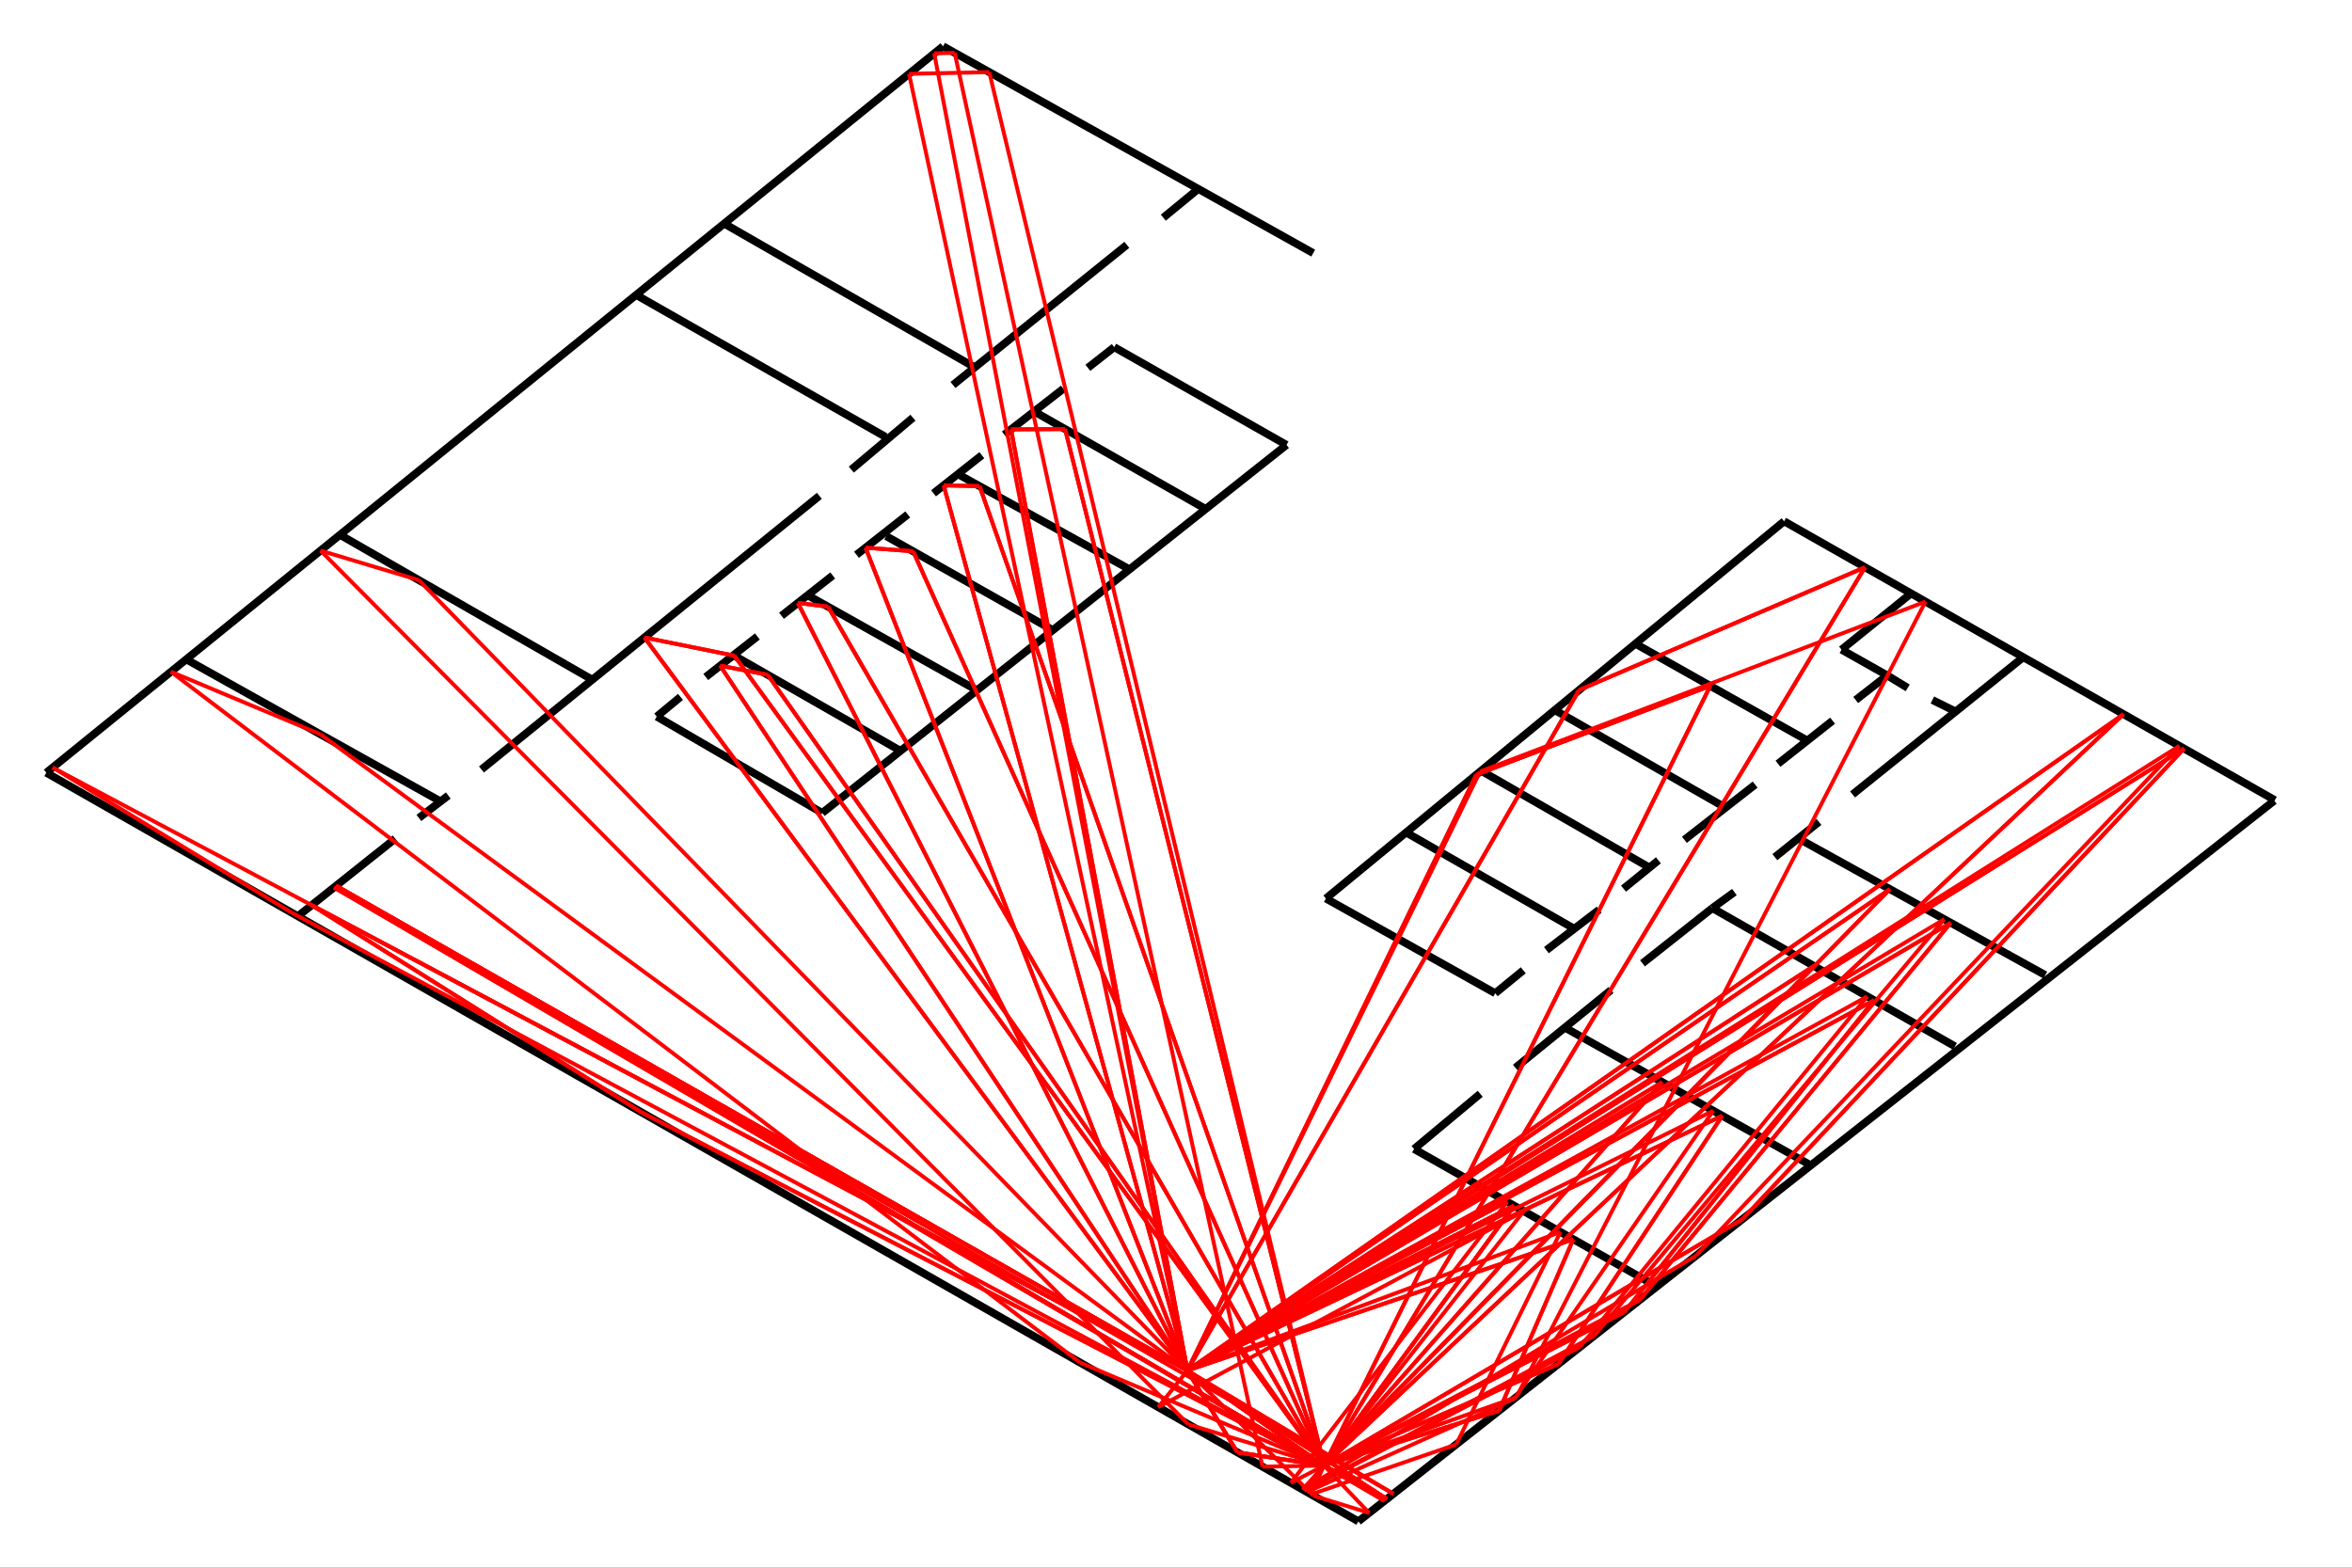 <?xml version="1.0" encoding="utf-8"?>
<svg xmlns="http://www.w3.org/2000/svg" xmlns:xlink="http://www.w3.org/1999/xlink" width="600" height="400" viewBox="0 0 600 400">
<rect x="0" y="0" width="600" height="400" fill="#333333" stroke="none"/>
<defs>
  <clipPath id="clip00">
    <rect x="0" y="0" width="600" height="400"/>
  </clipPath>
</defs>
<polygon clip-path="url(#clip1000)" points="
0,400 600,400 600,0 0,0 
  " fill="#ffffff" fill-opacity="1"/>
<defs>
  <clipPath id="clip01">
    <rect x="120" y="0" width="421" height="400"/>
  </clipPath>
</defs>
<polygon clip-path="url(#clip1000)" points="
11.811,388.189 580.315,388.189 580.315,11.811 11.811,11.811 
  " fill="#ffffff" fill-opacity="1"/>
<defs>
  <clipPath id="clip02">
    <rect x="11" y="11" width="570" height="377"/>
  </clipPath>
</defs>
<polyline clip-path="url(#clip1000)" style="stroke:#000000; stroke-width:1; stroke-opacity:0; fill:none" points="
  11.811,388.189 580.315,388.189 
  "/>
<polyline clip-path="url(#clip1000)" style="stroke:#000000; stroke-width:1; stroke-opacity:0; fill:none" points="
  11.811,388.189 11.811,11.811 
  "/>
<polyline clip-path="url(#clip1002)" style="stroke:#000000; stroke-width:2; stroke-opacity:1; fill:none" points="
  346.527,388.189 11.811,197.154 
  "/>
<polyline clip-path="url(#clip1002)" style="stroke:#000000; stroke-width:2; stroke-opacity:1; fill:none" points="
  11.811,197.154 240.57,11.811 
  "/>
<polyline clip-path="url(#clip1002)" style="stroke:#000000; stroke-width:2; stroke-opacity:1; fill:none" points="
  240.57,11.811 335.005,64.585 
  "/>
<polyline clip-path="url(#clip1002)" style="stroke:#000000; stroke-width:2; stroke-opacity:1; fill:none" points="
  346.527,388.189 580.164,204.292 
  "/>
<polyline clip-path="url(#clip1002)" style="stroke:#000000; stroke-width:2; stroke-opacity:1; fill:none" points="
  580.315,204.161 455.13,133.005 
  "/>
<polyline clip-path="url(#clip1002)" style="stroke:#000000; stroke-width:2; stroke-opacity:1; fill:none" points="
  455.13,133.005 338.235,229.254 
  "/>
<polyline clip-path="url(#clip1002)" style="stroke:#000000; stroke-width:2; stroke-opacity:1; fill:none" points="
  338.235,229.254 381.431,253.428 
  "/>
<polyline clip-path="url(#clip1002)" style="stroke:#000000; stroke-width:2; stroke-opacity:1; fill:none" points="
  481.431,172.332 469.776,165.762 
  "/>
<polyline clip-path="url(#clip1002)" style="stroke:#000000; stroke-width:2; stroke-opacity:1; fill:none" points="
  469.776,165.762 487.456,151.458 
  "/>
<polyline clip-path="url(#clip1002)" style="stroke:#000000; stroke-width:2; stroke-opacity:1; fill:none" points="
  417.261,164.285 460.934,188.88 
  "/>
<polyline clip-path="url(#clip1002)" style="stroke:#000000; stroke-width:2; stroke-opacity:1; fill:none" points="
  396.898,181.333 439.499,205.701 
  "/>
<polyline clip-path="url(#clip1002)" style="stroke:#000000; stroke-width:2; stroke-opacity:1; fill:none" points="
  377.741,196.609 420.744,221.341 
  "/>
<polyline clip-path="url(#clip1002)" style="stroke:#000000; stroke-width:2; stroke-opacity:1; fill:none" points="
  358.584,212.339 401.453,236.889 
  "/>
<polyline clip-path="url(#clip1002)" style="stroke:#000000; stroke-width:2; stroke-opacity:1; fill:none" points="
  360.727,293.172 422.486,328.178 
  "/>
<polyline clip-path="url(#clip1002)" style="stroke:#000000; stroke-width:2; stroke-opacity:1; fill:none" points="
  436.82,231.706 498.713,266.985 
  "/>
<polyline clip-path="url(#clip1002)" style="stroke:#000000; stroke-width:2; stroke-opacity:1; fill:none" points="
  459.326,214.248 521.755,248.8 
  "/>
<polyline clip-path="url(#clip1002)" style="stroke:#000000; stroke-width:2; stroke-opacity:1; fill:none" points="
  184.775,57.074 248.432,93.593 
  "/>
<polyline clip-path="url(#clip1002)" style="stroke:#000000; stroke-width:2; stroke-opacity:1; fill:none" points="
  162.419,75.334 225.887,111.467 
  "/>
<polyline clip-path="url(#clip1002)" style="stroke:#000000; stroke-width:2; stroke-opacity:1; fill:none" points="
  86.636,136.413 150.672,173.189 
  "/>
<polyline clip-path="url(#clip1002)" style="stroke:#000000; stroke-width:2; stroke-opacity:1; fill:none" points="
  209.747,207.429 328.194,113.524 
  "/>
<polyline clip-path="url(#clip1002)" style="stroke:#000000; stroke-width:2; stroke-opacity:1; fill:none" points="
  284.24,88.578 328.194,113.524 
  "/>
<polyline clip-path="url(#clip1002)" style="stroke:#000000; stroke-width:2; stroke-opacity:1; fill:none" points="
  167.534,182.833 209.747,207.429 
  "/>
<polyline clip-path="url(#clip1002)" style="stroke:#000000; stroke-width:2; stroke-opacity:1; fill:none" points="
  187.048,167.146 229.486,191.449 
  "/>
<polyline clip-path="url(#clip1002)" style="stroke:#000000; stroke-width:2; stroke-opacity:1; fill:none" points="
  206.183,151.972 248.811,175.89 
  "/>
<polyline clip-path="url(#clip1002)" style="stroke:#000000; stroke-width:2; stroke-opacity:1; fill:none" points="
  226.076,136.799 268.704,160.845 
  "/>
<polyline clip-path="url(#clip1002)" style="stroke:#000000; stroke-width:2; stroke-opacity:1; fill:none" points="
  244.98,121.322 287.581,144.963 
  "/>
<polyline clip-path="url(#clip1002)" style="stroke:#000000; stroke-width:2; stroke-opacity:1; fill:none" points="
  264.347,105.295 307.543,129.855 
  "/>
<polyline clip-path="url(#clip1002)" style="stroke:#000000; stroke-width:2; stroke-opacity:1; fill:none" points="
  76.182,233.615 100.832,213.976 
  "/>
<polyline clip-path="url(#clip1002)" style="stroke:#000000; stroke-width:2; stroke-opacity:1; fill:none" points="
  106.86,208.702 114.362,202.974 
  "/>
<polyline clip-path="url(#clip1002)" style="stroke:#000000; stroke-width:2; stroke-opacity:1; fill:none" points="
  122.822,196.335 209.025,126.512 
  "/>
<polyline clip-path="url(#clip1002)" style="stroke:#000000; stroke-width:2; stroke-opacity:1; fill:none" points="
  111.884,204.201 47.513,168.24 
  "/>
<polyline clip-path="url(#clip1002)" style="stroke:#000000; stroke-width:2; stroke-opacity:1; fill:none" points="
  217.172,119.825 232.897,106.581 
  "/>
<polyline clip-path="url(#clip1002)" style="stroke:#000000; stroke-width:2; stroke-opacity:1; fill:none" points="
  243.104,98.227 287.46,62.475 
  "/>
<polyline clip-path="url(#clip1002)" style="stroke:#000000; stroke-width:2; stroke-opacity:1; fill:none" points="
  305.667,48.218 296.758,55.538 
  "/>
<polyline clip-path="url(#clip1002)" style="stroke:#000000; stroke-width:2; stroke-opacity:1; fill:none" points="
  277.514,93.85 284.24,88.578 
  "/>
<polyline clip-path="url(#clip1002)" style="stroke:#000000; stroke-width:2; stroke-opacity:1; fill:none" points="
  256.2,110.888 271.262,99.187 
  "/>
<polyline clip-path="url(#clip1002)" style="stroke:#000000; stroke-width:2; stroke-opacity:1; fill:none" points="
  238.148,125.869 250.472,116.14 
  "/>
<polyline clip-path="url(#clip1002)" style="stroke:#000000; stroke-width:2; stroke-opacity:1; fill:none" points="
  218.498,141.556 231.571,131.269 
  "/>
<polyline clip-path="url(#clip1002)" style="stroke:#000000; stroke-width:2; stroke-opacity:1; fill:none" points="
  199.363,157.116 212.435,146.829 
  "/>
<polyline clip-path="url(#clip1002)" style="stroke:#000000; stroke-width:2; stroke-opacity:1; fill:none" points="
  167.534,182.833 173.597,177.818 
  "/>
<polyline clip-path="url(#clip1002)" style="stroke:#000000; stroke-width:2; stroke-opacity:1; fill:none" points="
  180.038,172.739 193.205,162.388 
  "/>
<polyline clip-path="url(#clip1002)" style="stroke:#000000; stroke-width:2; stroke-opacity:1; fill:none" points="
  360.727,293.172 377.607,279.078 
  "/>
<polyline clip-path="url(#clip1002)" style="stroke:#000000; stroke-width:2; stroke-opacity:1; fill:none" points="
  386.583,272.441 410.964,252.619 
  "/>
<polyline clip-path="url(#clip1002)" style="stroke:#000000; stroke-width:2; stroke-opacity:1; fill:none" points="
  419.002,245.8 436.82,231.706 
  "/>
<polyline clip-path="url(#clip1002)" style="stroke:#000000; stroke-width:2; stroke-opacity:1; fill:none" points="
  399.309,262.257 461.382,297.02 
  "/>
<polyline clip-path="url(#clip1002)" style="stroke:#000000; stroke-width:2; stroke-opacity:1; fill:none" points="
  388.592,247.573 381.431,253.428 
  "/>
<polyline clip-path="url(#clip1002)" style="stroke:#000000; stroke-width:2; stroke-opacity:1; fill:none" points="
  394.487,242.435 407.95,232.115 
  "/>
<polyline clip-path="url(#clip1002)" style="stroke:#000000; stroke-width:2; stroke-opacity:1; fill:none" points="
  414.16,226.746 423.065,219.513 
  "/>
<polyline clip-path="url(#clip1002)" style="stroke:#000000; stroke-width:2; stroke-opacity:1; fill:none" points="
  429.696,214.273 447.741,200.193 
  "/>
<polyline clip-path="url(#clip1002)" style="stroke:#000000; stroke-width:2; stroke-opacity:1; fill:none" points="
  453.566,194.881 467.498,183.879 
  "/>
<polyline clip-path="url(#clip1002)" style="stroke:#000000; stroke-width:2; stroke-opacity:1; fill:none" points="
  473.393,178.606 481.431,172.332 
  "/>
<polyline clip-path="url(#clip1002)" style="stroke:#000000; stroke-width:2; stroke-opacity:1; fill:none" points="
  486.656,175.514 481.431,172.332 
  "/>
<polyline clip-path="url(#clip1002)" style="stroke:#000000; stroke-width:2; stroke-opacity:1; fill:none" points="
  492.952,178.606 498.445,181.333 
  "/>
<polyline clip-path="url(#clip1002)" style="stroke:#000000; stroke-width:2; stroke-opacity:1; fill:none" points="
  472.589,202.701 516.128,167.694 
  "/>
<polyline clip-path="url(#clip1002)" style="stroke:#000000; stroke-width:2; stroke-opacity:1; fill:none" points="
  464.015,209.702 452.762,218.704 
  "/>
<polyline clip-path="url(#clip1002)" style="stroke:#000000; stroke-width:2; stroke-opacity:1; fill:none" points="
  442.447,227.614 436.82,231.706 
  "/>
<polyline clip-path="url(#clip1002)" style="stroke:#ff0000; stroke-width:1; stroke-opacity:1; fill:none" points="
  337.758,373.949 302.902,349.702 
  "/>
<polyline clip-path="url(#clip1002)" style="stroke:#ff0000; stroke-width:1; stroke-opacity:1; fill:none" points="
  337.758,373.949 315.673,370.58 
  "/>
<polyline clip-path="url(#clip1002)" style="stroke:#ff0000; stroke-width:1; stroke-opacity:1; fill:none" points="
  315.673,370.58 302.902,349.702 
  "/>
<polyline clip-path="url(#clip1002)" style="stroke:#ff0000; stroke-width:1; stroke-opacity:1; fill:none" points="
  337.758,373.949 353.794,382.469 
  "/>
<polyline clip-path="url(#clip1002)" style="stroke:#ff0000; stroke-width:1; stroke-opacity:1; fill:none" points="
  353.794,382.469 302.902,349.702 
  "/>
<polyline clip-path="url(#clip1002)" style="stroke:#ff0000; stroke-width:1; stroke-opacity:1; fill:none" points="
  337.758,373.949 386.228,307.626 
  "/>
<polyline clip-path="url(#clip1002)" style="stroke:#ff0000; stroke-width:1; stroke-opacity:1; fill:none" points="
  386.228,307.626 302.902,349.702 
  "/>
<polyline clip-path="url(#clip1002)" style="stroke:#ff0000; stroke-width:1; stroke-opacity:1; fill:none" points="
  337.758,373.949 85.719,226.016 
  "/>
<polyline clip-path="url(#clip1002)" style="stroke:#ff0000; stroke-width:1; stroke-opacity:1; fill:none" points="
  85.719,226.016 302.902,349.702 
  "/>
<polyline clip-path="url(#clip1002)" style="stroke:#ff0000; stroke-width:1; stroke-opacity:1; fill:none" points="
  337.758,373.949 320.33,361.826 
  "/>
<polyline clip-path="url(#clip1002)" style="stroke:#ff0000; stroke-width:1; stroke-opacity:1; fill:none" points="
  320.33,361.826 302.902,349.702 
  "/>
<polyline clip-path="url(#clip1002)" style="stroke:#ff0000; stroke-width:1; stroke-opacity:1; fill:none" points="
  337.758,373.949 320.33,361.826 
  "/>
<polyline clip-path="url(#clip1002)" style="stroke:#ff0000; stroke-width:1; stroke-opacity:1; fill:none" points="
  320.33,361.826 302.902,349.702 
  "/>
<polyline clip-path="url(#clip1002)" style="stroke:#ff0000; stroke-width:1; stroke-opacity:1; fill:none" points="
  337.758,373.949 74.297,232.817 
  "/>
<polyline clip-path="url(#clip1002)" style="stroke:#ff0000; stroke-width:1; stroke-opacity:1; fill:none" points="
  74.297,232.817 13.439,195.836 
  "/>
<polyline clip-path="url(#clip1002)" style="stroke:#ff0000; stroke-width:1; stroke-opacity:1; fill:none" points="
  13.439,195.836 302.902,349.702 
  "/>
<polyline clip-path="url(#clip1002)" style="stroke:#ff0000; stroke-width:1; stroke-opacity:1; fill:none" points="
  337.758,373.949 329.293,378.353 
  "/>
<polyline clip-path="url(#clip1002)" style="stroke:#ff0000; stroke-width:1; stroke-opacity:1; fill:none" points="
  329.293,378.353 384.505,306.65 
  "/>
<polyline clip-path="url(#clip1002)" style="stroke:#ff0000; stroke-width:1; stroke-opacity:1; fill:none" points="
  384.505,306.65 302.902,349.702 
  "/>
<polyline clip-path="url(#clip1002)" style="stroke:#ff0000; stroke-width:1; stroke-opacity:1; fill:none" points="
  337.758,373.949 163.608,283.791 
  "/>
<polyline clip-path="url(#clip1002)" style="stroke:#ff0000; stroke-width:1; stroke-opacity:1; fill:none" points="
  163.608,283.791 79.512,230.962 
  "/>
<polyline clip-path="url(#clip1002)" style="stroke:#ff0000; stroke-width:1; stroke-opacity:1; fill:none" points="
  79.512,230.962 302.902,349.702 
  "/>
<polyline clip-path="url(#clip1002)" style="stroke:#ff0000; stroke-width:1; stroke-opacity:1; fill:none" points="
  337.758,373.949 315.673,370.58 
  "/>
<polyline clip-path="url(#clip1002)" style="stroke:#ff0000; stroke-width:1; stroke-opacity:1; fill:none" points="
  315.673,370.58 313.628,367.236 
  "/>
<polyline clip-path="url(#clip1002)" style="stroke:#ff0000; stroke-width:1; stroke-opacity:1; fill:none" points="
  313.628,367.236 302.902,349.702 
  "/>
<polyline clip-path="url(#clip1002)" style="stroke:#ff0000; stroke-width:1; stroke-opacity:1; fill:none" points="
  337.758,373.949 315.673,370.58 
  "/>
<polyline clip-path="url(#clip1002)" style="stroke:#ff0000; stroke-width:1; stroke-opacity:1; fill:none" points="
  315.673,370.58 313.628,367.236 
  "/>
<polyline clip-path="url(#clip1002)" style="stroke:#ff0000; stroke-width:1; stroke-opacity:1; fill:none" points="
  313.628,367.236 302.902,349.702 
  "/>
<polyline clip-path="url(#clip1002)" style="stroke:#ff0000; stroke-width:1; stroke-opacity:1; fill:none" points="
  337.758,373.949 252.357,18.398 
  "/>
<polyline clip-path="url(#clip1002)" style="stroke:#ff0000; stroke-width:1; stroke-opacity:1; fill:none" points="
  252.357,18.398 231.899,18.836 
  "/>
<polyline clip-path="url(#clip1002)" style="stroke:#ff0000; stroke-width:1; stroke-opacity:1; fill:none" points="
  231.899,18.836 302.902,349.702 
  "/>
<polyline clip-path="url(#clip1002)" style="stroke:#ff0000; stroke-width:1; stroke-opacity:1; fill:none" points="
  337.758,373.949 349.275,386.026 
  "/>
<polyline clip-path="url(#clip1002)" style="stroke:#ff0000; stroke-width:1; stroke-opacity:1; fill:none" points="
  349.275,386.026 335.033,381.629 
  "/>
<polyline clip-path="url(#clip1002)" style="stroke:#ff0000; stroke-width:1; stroke-opacity:1; fill:none" points="
  335.033,381.629 302.902,349.702 
  "/>
<polyline clip-path="url(#clip1002)" style="stroke:#ff0000; stroke-width:1; stroke-opacity:1; fill:none" points="
  337.758,373.949 444.461,311.104 
  "/>
<polyline clip-path="url(#clip1002)" style="stroke:#ff0000; stroke-width:1; stroke-opacity:1; fill:none" points="
  444.461,311.104 557.163,191.002 
  "/>
<polyline clip-path="url(#clip1002)" style="stroke:#ff0000; stroke-width:1; stroke-opacity:1; fill:none" points="
  557.163,191.002 302.902,349.702 
  "/>
<polyline clip-path="url(#clip1002)" style="stroke:#ff0000; stroke-width:1; stroke-opacity:1; fill:none" points="
  337.758,373.949 382.436,359.925 
  "/>
<polyline clip-path="url(#clip1002)" style="stroke:#ff0000; stroke-width:1; stroke-opacity:1; fill:none" points="
  382.436,359.925 401.351,316.199 
  "/>
<polyline clip-path="url(#clip1002)" style="stroke:#ff0000; stroke-width:1; stroke-opacity:1; fill:none" points="
  401.351,316.199 302.902,349.702 
  "/>
<polyline clip-path="url(#clip1002)" style="stroke:#ff0000; stroke-width:1; stroke-opacity:1; fill:none" points="
  337.758,373.949 414.35,334.805 
  "/>
<polyline clip-path="url(#clip1002)" style="stroke:#ff0000; stroke-width:1; stroke-opacity:1; fill:none" points="
  414.35,334.805 478.074,255.221 
  "/>
<polyline clip-path="url(#clip1002)" style="stroke:#ff0000; stroke-width:1; stroke-opacity:1; fill:none" points="
  478.074,255.221 302.902,349.702 
  "/>
<polyline clip-path="url(#clip1002)" style="stroke:#ff0000; stroke-width:1; stroke-opacity:1; fill:none" points="
  337.758,373.949 418.231,331.75 
  "/>
<polyline clip-path="url(#clip1002)" style="stroke:#ff0000; stroke-width:1; stroke-opacity:1; fill:none" points="
  418.231,331.75 497.634,235.45 
  "/>
<polyline clip-path="url(#clip1002)" style="stroke:#ff0000; stroke-width:1; stroke-opacity:1; fill:none" points="
  497.634,235.45 302.902,349.702 
  "/>
<polyline clip-path="url(#clip1002)" style="stroke:#ff0000; stroke-width:1; stroke-opacity:1; fill:none" points="
  337.758,373.949 353.181,382.951 
  "/>
<polyline clip-path="url(#clip1002)" style="stroke:#ff0000; stroke-width:1; stroke-opacity:1; fill:none" points="
  353.181,382.951 85.736,226.004 
  "/>
<polyline clip-path="url(#clip1002)" style="stroke:#ff0000; stroke-width:1; stroke-opacity:1; fill:none" points="
  85.736,226.004 302.902,349.702 
  "/>
<polyline clip-path="url(#clip1002)" style="stroke:#ff0000; stroke-width:1; stroke-opacity:1; fill:none" points="
  337.758,373.949 397.586,348 
  "/>
<polyline clip-path="url(#clip1002)" style="stroke:#ff0000; stroke-width:1; stroke-opacity:1; fill:none" points="
  397.586,348 439.359,284.686 
  "/>
<polyline clip-path="url(#clip1002)" style="stroke:#ff0000; stroke-width:1; stroke-opacity:1; fill:none" points="
  439.359,284.686 302.902,349.702 
  "/>
<polyline clip-path="url(#clip1002)" style="stroke:#ff0000; stroke-width:1; stroke-opacity:1; fill:none" points="
  337.758,373.949 353.794,382.469 
  "/>
<polyline clip-path="url(#clip1002)" style="stroke:#ff0000; stroke-width:1; stroke-opacity:1; fill:none" points="
  353.794,382.469 335.735,370.842 
  "/>
<polyline clip-path="url(#clip1002)" style="stroke:#ff0000; stroke-width:1; stroke-opacity:1; fill:none" points="
  335.735,370.842 302.902,349.702 
  "/>
<polyline clip-path="url(#clip1002)" style="stroke:#ff0000; stroke-width:1; stroke-opacity:1; fill:none" points="
  337.758,373.949 353.794,382.469 
  "/>
<polyline clip-path="url(#clip1002)" style="stroke:#ff0000; stroke-width:1; stroke-opacity:1; fill:none" points="
  353.794,382.469 335.735,370.842 
  "/>
<polyline clip-path="url(#clip1002)" style="stroke:#ff0000; stroke-width:1; stroke-opacity:1; fill:none" points="
  335.735,370.842 302.902,349.702 
  "/>
<polyline clip-path="url(#clip1002)" style="stroke:#ff0000; stroke-width:1; stroke-opacity:1; fill:none" points="
  337.758,373.949 388.709,309.033 
  "/>
<polyline clip-path="url(#clip1002)" style="stroke:#ff0000; stroke-width:1; stroke-opacity:1; fill:none" points="
  388.709,309.033 295.454,359.04 
  "/>
<polyline clip-path="url(#clip1002)" style="stroke:#ff0000; stroke-width:1; stroke-opacity:1; fill:none" points="
  295.454,359.04 302.902,349.702 
  "/>
<polyline clip-path="url(#clip1002)" style="stroke:#ff0000; stroke-width:1; stroke-opacity:1; fill:none" points="
  337.758,373.949 85.181,226.446 
  "/>
<polyline clip-path="url(#clip1002)" style="stroke:#ff0000; stroke-width:1; stroke-opacity:1; fill:none" points="
  85.181,226.446 355.464,381.154 
  "/>
<polyline clip-path="url(#clip1002)" style="stroke:#ff0000; stroke-width:1; stroke-opacity:1; fill:none" points="
  355.464,381.154 302.902,349.702 
  "/>
<polyline clip-path="url(#clip1002)" style="stroke:#ff0000; stroke-width:1; stroke-opacity:1; fill:none" points="
  337.758,373.949 540.242,183.601 
  "/>
<polyline clip-path="url(#clip1002)" style="stroke:#ff0000; stroke-width:1; stroke-opacity:1; fill:none" points="
  540.242,183.601 541.712,182.219 
  "/>
<polyline clip-path="url(#clip1002)" style="stroke:#ff0000; stroke-width:1; stroke-opacity:1; fill:none" points="
  541.712,182.219 302.902,349.702 
  "/>
<polyline clip-path="url(#clip1002)" style="stroke:#ff0000; stroke-width:1; stroke-opacity:1; fill:none" points="
  337.758,373.949 385.068,309.214 
  "/>
<polyline clip-path="url(#clip1002)" style="stroke:#ff0000; stroke-width:1; stroke-opacity:1; fill:none" points="
  385.068,309.214 386.228,307.626 
  "/>
<polyline clip-path="url(#clip1002)" style="stroke:#ff0000; stroke-width:1; stroke-opacity:1; fill:none" points="
  386.228,307.626 302.902,349.702 
  "/>
<polyline clip-path="url(#clip1002)" style="stroke:#ff0000; stroke-width:1; stroke-opacity:1; fill:none" points="
  337.758,373.949 461.336,247.87 
  "/>
<polyline clip-path="url(#clip1002)" style="stroke:#ff0000; stroke-width:1; stroke-opacity:1; fill:none" points="
  461.336,247.87 462.713,246.465 
  "/>
<polyline clip-path="url(#clip1002)" style="stroke:#ff0000; stroke-width:1; stroke-opacity:1; fill:none" points="
  462.713,246.465 302.902,349.702 
  "/>
<polyline clip-path="url(#clip1002)" style="stroke:#ff0000; stroke-width:1; stroke-opacity:1; fill:none" points="
  337.758,373.949 480.549,228.472 
  "/>
<polyline clip-path="url(#clip1002)" style="stroke:#ff0000; stroke-width:1; stroke-opacity:1; fill:none" points="
  480.549,228.472 482.125,226.867 
  "/>
<polyline clip-path="url(#clip1002)" style="stroke:#ff0000; stroke-width:1; stroke-opacity:1; fill:none" points="
  482.125,226.867 302.902,349.702 
  "/>
<polyline clip-path="url(#clip1002)" style="stroke:#ff0000; stroke-width:1; stroke-opacity:1; fill:none" points="
  337.758,373.949 422.628,277.679 
  "/>
<polyline clip-path="url(#clip1002)" style="stroke:#ff0000; stroke-width:1; stroke-opacity:1; fill:none" points="
  422.628,277.679 424.023,276.097 
  "/>
<polyline clip-path="url(#clip1002)" style="stroke:#ff0000; stroke-width:1; stroke-opacity:1; fill:none" points="
  424.023,276.097 302.902,349.702 
  "/>
<polyline clip-path="url(#clip1002)" style="stroke:#ff0000; stroke-width:1; stroke-opacity:1; fill:none" points="
  337.758,373.949 104.516,237.049 
  "/>
<polyline clip-path="url(#clip1002)" style="stroke:#ff0000; stroke-width:1; stroke-opacity:1; fill:none" points="
  104.516,237.049 85.719,226.016 
  "/>
<polyline clip-path="url(#clip1002)" style="stroke:#ff0000; stroke-width:1; stroke-opacity:1; fill:none" points="
  85.719,226.016 302.902,349.702 
  "/>
<polyline clip-path="url(#clip1002)" style="stroke:#ff0000; stroke-width:1; stroke-opacity:1; fill:none" points="
  337.758,373.949 540.242,183.601 
  "/>
<polyline clip-path="url(#clip1002)" style="stroke:#ff0000; stroke-width:1; stroke-opacity:1; fill:none" points="
  540.242,183.601 541.712,182.219 
  "/>
<polyline clip-path="url(#clip1002)" style="stroke:#ff0000; stroke-width:1; stroke-opacity:1; fill:none" points="
  541.712,182.219 302.902,349.702 
  "/>
<polyline clip-path="url(#clip1002)" style="stroke:#ff0000; stroke-width:1; stroke-opacity:1; fill:none" points="
  337.758,373.949 385.068,309.214 
  "/>
<polyline clip-path="url(#clip1002)" style="stroke:#ff0000; stroke-width:1; stroke-opacity:1; fill:none" points="
  385.068,309.214 386.228,307.626 
  "/>
<polyline clip-path="url(#clip1002)" style="stroke:#ff0000; stroke-width:1; stroke-opacity:1; fill:none" points="
  386.228,307.626 302.902,349.702 
  "/>
<polyline clip-path="url(#clip1002)" style="stroke:#ff0000; stroke-width:1; stroke-opacity:1; fill:none" points="
  337.758,373.949 461.336,247.87 
  "/>
<polyline clip-path="url(#clip1002)" style="stroke:#ff0000; stroke-width:1; stroke-opacity:1; fill:none" points="
  461.336,247.87 462.713,246.465 
  "/>
<polyline clip-path="url(#clip1002)" style="stroke:#ff0000; stroke-width:1; stroke-opacity:1; fill:none" points="
  462.713,246.465 302.902,349.702 
  "/>
<polyline clip-path="url(#clip1002)" style="stroke:#ff0000; stroke-width:1; stroke-opacity:1; fill:none" points="
  337.758,373.949 480.549,228.472 
  "/>
<polyline clip-path="url(#clip1002)" style="stroke:#ff0000; stroke-width:1; stroke-opacity:1; fill:none" points="
  480.549,228.472 482.125,226.867 
  "/>
<polyline clip-path="url(#clip1002)" style="stroke:#ff0000; stroke-width:1; stroke-opacity:1; fill:none" points="
  482.125,226.867 302.902,349.702 
  "/>
<polyline clip-path="url(#clip1002)" style="stroke:#ff0000; stroke-width:1; stroke-opacity:1; fill:none" points="
  337.758,373.949 422.628,277.679 
  "/>
<polyline clip-path="url(#clip1002)" style="stroke:#ff0000; stroke-width:1; stroke-opacity:1; fill:none" points="
  422.628,277.679 424.023,276.097 
  "/>
<polyline clip-path="url(#clip1002)" style="stroke:#ff0000; stroke-width:1; stroke-opacity:1; fill:none" points="
  424.023,276.097 302.902,349.702 
  "/>
<polyline clip-path="url(#clip1002)" style="stroke:#ff0000; stroke-width:1; stroke-opacity:1; fill:none" points="
  337.758,373.949 104.516,237.049 
  "/>
<polyline clip-path="url(#clip1002)" style="stroke:#ff0000; stroke-width:1; stroke-opacity:1; fill:none" points="
  104.516,237.049 85.719,226.016 
  "/>
<polyline clip-path="url(#clip1002)" style="stroke:#ff0000; stroke-width:1; stroke-opacity:1; fill:none" points="
  85.719,226.016 302.902,349.702 
  "/>
<polyline clip-path="url(#clip1002)" style="stroke:#ff0000; stroke-width:1; stroke-opacity:1; fill:none" points="
  337.758,373.949 303.181,363.45 
  "/>
<polyline clip-path="url(#clip1002)" style="stroke:#ff0000; stroke-width:1; stroke-opacity:1; fill:none" points="
  303.181,363.45 81.755,140.485 
  "/>
<polyline clip-path="url(#clip1002)" style="stroke:#ff0000; stroke-width:1; stroke-opacity:1; fill:none" points="
  81.755,140.485 106.873,148.035 
  "/>
<polyline clip-path="url(#clip1002)" style="stroke:#ff0000; stroke-width:1; stroke-opacity:1; fill:none" points="
  106.873,148.035 302.902,349.702 
  "/>
<polyline clip-path="url(#clip1002)" style="stroke:#ff0000; stroke-width:1; stroke-opacity:1; fill:none" points="
  337.758,373.949 275.558,347.685 
  "/>
<polyline clip-path="url(#clip1002)" style="stroke:#ff0000; stroke-width:1; stroke-opacity:1; fill:none" points="
  275.558,347.685 43.602,171.397 
  "/>
<polyline clip-path="url(#clip1002)" style="stroke:#ff0000; stroke-width:1; stroke-opacity:1; fill:none" points="
  43.602,171.397 81.775,187.38 
  "/>
<polyline clip-path="url(#clip1002)" style="stroke:#ff0000; stroke-width:1; stroke-opacity:1; fill:none" points="
  81.775,187.38 302.902,349.702 
  "/>
<polyline clip-path="url(#clip1002)" style="stroke:#ff0000; stroke-width:1; stroke-opacity:1; fill:none" points="
  337.758,373.949 322.058,374.224 
  "/>
<polyline clip-path="url(#clip1002)" style="stroke:#ff0000; stroke-width:1; stroke-opacity:1; fill:none" points="
  322.058,374.224 243.537,13.469 
  "/>
<polyline clip-path="url(#clip1002)" style="stroke:#ff0000; stroke-width:1; stroke-opacity:1; fill:none" points="
  243.537,13.469 238.32,13.634 
  "/>
<polyline clip-path="url(#clip1002)" style="stroke:#ff0000; stroke-width:1; stroke-opacity:1; fill:none" points="
  238.32,13.634 302.902,349.702 
  "/>
<polyline clip-path="url(#clip1002)" style="stroke:#ff0000; stroke-width:1; stroke-opacity:1; fill:none" points="
  337.758,373.949 332.279,380.058 
  "/>
<polyline clip-path="url(#clip1002)" style="stroke:#ff0000; stroke-width:1; stroke-opacity:1; fill:none" points="
  332.279,380.058 432.665,320.389 
  "/>
<polyline clip-path="url(#clip1002)" style="stroke:#ff0000; stroke-width:1; stroke-opacity:1; fill:none" points="
  432.665,320.389 555.952,190.313 
  "/>
<polyline clip-path="url(#clip1002)" style="stroke:#ff0000; stroke-width:1; stroke-opacity:1; fill:none" points="
  555.952,190.313 302.902,349.702 
  "/>
<polyline clip-path="url(#clip1002)" style="stroke:#ff0000; stroke-width:1; stroke-opacity:1; fill:none" points="
  337.758,373.949 334.448,381.295 
  "/>
<polyline clip-path="url(#clip1002)" style="stroke:#ff0000; stroke-width:1; stroke-opacity:1; fill:none" points="
  334.448,381.295 371.469,368.556 
  "/>
<polyline clip-path="url(#clip1002)" style="stroke:#ff0000; stroke-width:1; stroke-opacity:1; fill:none" points="
  371.469,368.556 398.081,314.345 
  "/>
<polyline clip-path="url(#clip1002)" style="stroke:#ff0000; stroke-width:1; stroke-opacity:1; fill:none" points="
  398.081,314.345 302.902,349.702 
  "/>
<polyline clip-path="url(#clip1002)" style="stroke:#ff0000; stroke-width:1; stroke-opacity:1; fill:none" points="
  337.758,373.949 332.807,380.359 
  "/>
<polyline clip-path="url(#clip1002)" style="stroke:#ff0000; stroke-width:1; stroke-opacity:1; fill:none" points="
  332.807,380.359 402.984,343.751 
  "/>
<polyline clip-path="url(#clip1002)" style="stroke:#ff0000; stroke-width:1; stroke-opacity:1; fill:none" points="
  402.984,343.751 476.352,254.24 
  "/>
<polyline clip-path="url(#clip1002)" style="stroke:#ff0000; stroke-width:1; stroke-opacity:1; fill:none" points="
  476.352,254.24 302.902,349.702 
  "/>
<polyline clip-path="url(#clip1002)" style="stroke:#ff0000; stroke-width:1; stroke-opacity:1; fill:none" points="
  337.758,373.949 332.718,380.308 
  "/>
<polyline clip-path="url(#clip1002)" style="stroke:#ff0000; stroke-width:1; stroke-opacity:1; fill:none" points="
  332.718,380.308 406.588,340.915 
  "/>
<polyline clip-path="url(#clip1002)" style="stroke:#ff0000; stroke-width:1; stroke-opacity:1; fill:none" points="
  406.588,340.915 495.985,234.538 
  "/>
<polyline clip-path="url(#clip1002)" style="stroke:#ff0000; stroke-width:1; stroke-opacity:1; fill:none" points="
  495.985,234.538 302.902,349.702 
  "/>
<polyline clip-path="url(#clip1002)" style="stroke:#ff0000; stroke-width:1; stroke-opacity:1; fill:none" points="
  337.758,373.949 333.397,380.695 
  "/>
<polyline clip-path="url(#clip1002)" style="stroke:#ff0000; stroke-width:1; stroke-opacity:1; fill:none" points="
  333.397,380.695 386.35,356.844 
  "/>
<polyline clip-path="url(#clip1002)" style="stroke:#ff0000; stroke-width:1; stroke-opacity:1; fill:none" points="
  386.35,356.844 437.066,283.402 
  "/>
<polyline clip-path="url(#clip1002)" style="stroke:#ff0000; stroke-width:1; stroke-opacity:1; fill:none" points="
  437.066,283.402 302.902,349.702 
  "/>
<polyline clip-path="url(#clip1002)" style="stroke:#ff0000; stroke-width:1; stroke-opacity:1; fill:none" points="
  337.758,373.949 163.608,283.791 
  "/>
<polyline clip-path="url(#clip1002)" style="stroke:#ff0000; stroke-width:1; stroke-opacity:1; fill:none" points="
  163.608,283.791 97.814,242.459 
  "/>
<polyline clip-path="url(#clip1002)" style="stroke:#ff0000; stroke-width:1; stroke-opacity:1; fill:none" points="
  97.814,242.459 79.512,230.962 
  "/>
<polyline clip-path="url(#clip1002)" style="stroke:#ff0000; stroke-width:1; stroke-opacity:1; fill:none" points="
  79.512,230.962 302.902,349.702 
  "/>
<polyline clip-path="url(#clip1002)" style="stroke:#ff0000; stroke-width:1; stroke-opacity:1; fill:none" points="
  337.758,373.949 386.829,356.467 
  "/>
<polyline clip-path="url(#clip1002)" style="stroke:#ff0000; stroke-width:1; stroke-opacity:1; fill:none" points="
  386.829,356.467 491.19,153.502 
  "/>
<polyline clip-path="url(#clip1002)" style="stroke:#ff0000; stroke-width:1; stroke-opacity:1; fill:none" points="
  491.19,153.502 377.581,196.857 
  "/>
<polyline clip-path="url(#clip1002)" style="stroke:#ff0000; stroke-width:1; stroke-opacity:1; fill:none" points="
  377.581,196.857 302.902,349.702 
  "/>
<polyline clip-path="url(#clip1002)" style="stroke:#ff0000; stroke-width:1; stroke-opacity:1; fill:none" points="
  337.758,373.949 444.461,311.104 
  "/>
<polyline clip-path="url(#clip1002)" style="stroke:#ff0000; stroke-width:1; stroke-opacity:1; fill:none" points="
  444.461,311.104 555.647,192.617 
  "/>
<polyline clip-path="url(#clip1002)" style="stroke:#ff0000; stroke-width:1; stroke-opacity:1; fill:none" points="
  555.647,192.617 557.163,191.002 
  "/>
<polyline clip-path="url(#clip1002)" style="stroke:#ff0000; stroke-width:1; stroke-opacity:1; fill:none" points="
  557.163,191.002 302.902,349.702 
  "/>
<polyline clip-path="url(#clip1002)" style="stroke:#ff0000; stroke-width:1; stroke-opacity:1; fill:none" points="
  337.758,373.949 382.436,359.925 
  "/>
<polyline clip-path="url(#clip1002)" style="stroke:#ff0000; stroke-width:1; stroke-opacity:1; fill:none" points="
  382.436,359.925 400.473,318.23 
  "/>
<polyline clip-path="url(#clip1002)" style="stroke:#ff0000; stroke-width:1; stroke-opacity:1; fill:none" points="
  400.473,318.23 401.351,316.199 
  "/>
<polyline clip-path="url(#clip1002)" style="stroke:#ff0000; stroke-width:1; stroke-opacity:1; fill:none" points="
  401.351,316.199 302.902,349.702 
  "/>
<polyline clip-path="url(#clip1002)" style="stroke:#ff0000; stroke-width:1; stroke-opacity:1; fill:none" points="
  337.758,373.949 414.35,334.805 
  "/>
<polyline clip-path="url(#clip1002)" style="stroke:#ff0000; stroke-width:1; stroke-opacity:1; fill:none" points="
  414.35,334.805 476.741,256.886 
  "/>
<polyline clip-path="url(#clip1002)" style="stroke:#ff0000; stroke-width:1; stroke-opacity:1; fill:none" points="
  476.741,256.886 478.074,255.221 
  "/>
<polyline clip-path="url(#clip1002)" style="stroke:#ff0000; stroke-width:1; stroke-opacity:1; fill:none" points="
  478.074,255.221 302.902,349.702 
  "/>
<polyline clip-path="url(#clip1002)" style="stroke:#ff0000; stroke-width:1; stroke-opacity:1; fill:none" points="
  337.758,373.949 418.231,331.75 
  "/>
<polyline clip-path="url(#clip1002)" style="stroke:#ff0000; stroke-width:1; stroke-opacity:1; fill:none" points="
  418.231,331.75 495.954,237.488 
  "/>
<polyline clip-path="url(#clip1002)" style="stroke:#ff0000; stroke-width:1; stroke-opacity:1; fill:none" points="
  495.954,237.488 497.634,235.45 
  "/>
<polyline clip-path="url(#clip1002)" style="stroke:#ff0000; stroke-width:1; stroke-opacity:1; fill:none" points="
  497.634,235.45 302.902,349.702 
  "/>
<polyline clip-path="url(#clip1002)" style="stroke:#ff0000; stroke-width:1; stroke-opacity:1; fill:none" points="
  337.758,373.949 397.586,348 
  "/>
<polyline clip-path="url(#clip1002)" style="stroke:#ff0000; stroke-width:1; stroke-opacity:1; fill:none" points="
  397.586,348 438.033,286.695 
  "/>
<polyline clip-path="url(#clip1002)" style="stroke:#ff0000; stroke-width:1; stroke-opacity:1; fill:none" points="
  438.033,286.695 439.359,284.686 
  "/>
<polyline clip-path="url(#clip1002)" style="stroke:#ff0000; stroke-width:1; stroke-opacity:1; fill:none" points="
  439.359,284.686 302.902,349.702 
  "/>
<polyline clip-path="url(#clip1002)" style="stroke:#ff0000; stroke-width:1; stroke-opacity:1; fill:none" points="
  337.758,373.949 475.034,145.946 
  "/>
<polyline clip-path="url(#clip1002)" style="stroke:#ff0000; stroke-width:1; stroke-opacity:1; fill:none" points="
  475.034,145.946 475.764,144.734 
  "/>
<polyline clip-path="url(#clip1002)" style="stroke:#ff0000; stroke-width:1; stroke-opacity:1; fill:none" points="
  475.764,144.734 402.821,176.075 
  "/>
<polyline clip-path="url(#clip1002)" style="stroke:#ff0000; stroke-width:1; stroke-opacity:1; fill:none" points="
  402.821,176.075 302.902,349.702 
  "/>
<polyline clip-path="url(#clip1002)" style="stroke:#ff0000; stroke-width:1; stroke-opacity:1; fill:none" points="
  337.758,373.949 435.499,176.621 
  "/>
<polyline clip-path="url(#clip1002)" style="stroke:#ff0000; stroke-width:1; stroke-opacity:1; fill:none" points="
  435.499,176.621 436.299,175.006 
  "/>
<polyline clip-path="url(#clip1002)" style="stroke:#ff0000; stroke-width:1; stroke-opacity:1; fill:none" points="
  436.299,175.006 376.604,197.662 
  "/>
<polyline clip-path="url(#clip1002)" style="stroke:#ff0000; stroke-width:1; stroke-opacity:1; fill:none" points="
  376.604,197.662 302.902,349.702 
  "/>
<polyline clip-path="url(#clip1002)" style="stroke:#ff0000; stroke-width:1; stroke-opacity:1; fill:none" points="
  337.758,373.949 188.927,169.508 
  "/>
<polyline clip-path="url(#clip1002)" style="stroke:#ff0000; stroke-width:1; stroke-opacity:1; fill:none" points="
  188.927,169.508 187.321,167.302 
  "/>
<polyline clip-path="url(#clip1002)" style="stroke:#ff0000; stroke-width:1; stroke-opacity:1; fill:none" points="
  187.321,167.302 164.395,162.661 
  "/>
<polyline clip-path="url(#clip1002)" style="stroke:#ff0000; stroke-width:1; stroke-opacity:1; fill:none" points="
  164.395,162.661 302.902,349.702 
  "/>
<polyline clip-path="url(#clip1002)" style="stroke:#ff0000; stroke-width:1; stroke-opacity:1; fill:none" points="
  337.758,373.949 201.502,180.219 
  "/>
<polyline clip-path="url(#clip1002)" style="stroke:#ff0000; stroke-width:1; stroke-opacity:1; fill:none" points="
  201.502,180.219 195.854,172.189 
  "/>
<polyline clip-path="url(#clip1002)" style="stroke:#ff0000; stroke-width:1; stroke-opacity:1; fill:none" points="
  195.854,172.189 183.711,169.852 
  "/>
<polyline clip-path="url(#clip1002)" style="stroke:#ff0000; stroke-width:1; stroke-opacity:1; fill:none" points="
  183.711,169.852 302.902,349.702 
  "/>
<polyline clip-path="url(#clip1002)" style="stroke:#ff0000; stroke-width:1; stroke-opacity:1; fill:none" points="
  337.758,373.949 217.393,165.464 
  "/>
<polyline clip-path="url(#clip1002)" style="stroke:#ff0000; stroke-width:1; stroke-opacity:1; fill:none" points="
  217.393,165.464 211.243,154.811 
  "/>
<polyline clip-path="url(#clip1002)" style="stroke:#ff0000; stroke-width:1; stroke-opacity:1; fill:none" points="
  211.243,154.811 203.531,153.836 
  "/>
<polyline clip-path="url(#clip1002)" style="stroke:#ff0000; stroke-width:1; stroke-opacity:1; fill:none" points="
  203.531,153.836 302.902,349.702 
  "/>
<polyline clip-path="url(#clip1002)" style="stroke:#ff0000; stroke-width:1; stroke-opacity:1; fill:none" points="
  337.758,373.949 236.891,149.454 
  "/>
<polyline clip-path="url(#clip1002)" style="stroke:#ff0000; stroke-width:1; stroke-opacity:1; fill:none" points="
  236.891,149.454 232.946,140.674 
  "/>
<polyline clip-path="url(#clip1002)" style="stroke:#ff0000; stroke-width:1; stroke-opacity:1; fill:none" points="
  232.946,140.674 220.799,139.746 
  "/>
<polyline clip-path="url(#clip1002)" style="stroke:#ff0000; stroke-width:1; stroke-opacity:1; fill:none" points="
  220.799,139.746 302.902,349.702 
  "/>
<polyline clip-path="url(#clip1002)" style="stroke:#ff0000; stroke-width:1; stroke-opacity:1; fill:none" points="
  337.758,373.949 253.467,134.221 
  "/>
<polyline clip-path="url(#clip1002)" style="stroke:#ff0000; stroke-width:1; stroke-opacity:1; fill:none" points="
  253.467,134.221 249.89,124.047 
  "/>
<polyline clip-path="url(#clip1002)" style="stroke:#ff0000; stroke-width:1; stroke-opacity:1; fill:none" points="
  249.89,124.047 240.725,123.834 
  "/>
<polyline clip-path="url(#clip1002)" style="stroke:#ff0000; stroke-width:1; stroke-opacity:1; fill:none" points="
  240.725,123.834 302.902,349.702 
  "/>
<polyline clip-path="url(#clip1002)" style="stroke:#ff0000; stroke-width:1; stroke-opacity:1; fill:none" points="
  337.758,373.949 273.772,117.762 
  "/>
<polyline clip-path="url(#clip1002)" style="stroke:#ff0000; stroke-width:1; stroke-opacity:1; fill:none" points="
  273.772,117.762 271.703,109.477 
  "/>
<polyline clip-path="url(#clip1002)" style="stroke:#ff0000; stroke-width:1; stroke-opacity:1; fill:none" points="
  271.703,109.477 257.917,109.554 
  "/>
<polyline clip-path="url(#clip1002)" style="stroke:#ff0000; stroke-width:1; stroke-opacity:1; fill:none" points="
  257.917,109.554 302.902,349.702 
  "/>
<polyline clip-path="url(#clip1002)" style="stroke:#ff0000; stroke-width:1; stroke-opacity:1; fill:none" points="
  337.758,373.949 475.034,145.946 
  "/>
<polyline clip-path="url(#clip1002)" style="stroke:#ff0000; stroke-width:1; stroke-opacity:1; fill:none" points="
  475.034,145.946 475.764,144.734 
  "/>
<polyline clip-path="url(#clip1002)" style="stroke:#ff0000; stroke-width:1; stroke-opacity:1; fill:none" points="
  475.764,144.734 402.821,176.075 
  "/>
<polyline clip-path="url(#clip1002)" style="stroke:#ff0000; stroke-width:1; stroke-opacity:1; fill:none" points="
  402.821,176.075 302.902,349.702 
  "/>
<polyline clip-path="url(#clip1002)" style="stroke:#ff0000; stroke-width:1; stroke-opacity:1; fill:none" points="
  337.758,373.949 435.499,176.621 
  "/>
<polyline clip-path="url(#clip1002)" style="stroke:#ff0000; stroke-width:1; stroke-opacity:1; fill:none" points="
  435.499,176.621 436.299,175.006 
  "/>
<polyline clip-path="url(#clip1002)" style="stroke:#ff0000; stroke-width:1; stroke-opacity:1; fill:none" points="
  436.299,175.006 376.604,197.662 
  "/>
<polyline clip-path="url(#clip1002)" style="stroke:#ff0000; stroke-width:1; stroke-opacity:1; fill:none" points="
  376.604,197.662 302.902,349.702 
  "/>
<polyline clip-path="url(#clip1002)" style="stroke:#ff0000; stroke-width:1; stroke-opacity:1; fill:none" points="
  337.758,373.949 188.927,169.508 
  "/>
<polyline clip-path="url(#clip1002)" style="stroke:#ff0000; stroke-width:1; stroke-opacity:1; fill:none" points="
  188.927,169.508 187.321,167.302 
  "/>
<polyline clip-path="url(#clip1002)" style="stroke:#ff0000; stroke-width:1; stroke-opacity:1; fill:none" points="
  187.321,167.302 164.395,162.661 
  "/>
<polyline clip-path="url(#clip1002)" style="stroke:#ff0000; stroke-width:1; stroke-opacity:1; fill:none" points="
  164.395,162.661 302.902,349.702 
  "/>
<polyline clip-path="url(#clip1002)" style="stroke:#ff0000; stroke-width:1; stroke-opacity:1; fill:none" points="
  337.758,373.949 201.502,180.219 
  "/>
<polyline clip-path="url(#clip1002)" style="stroke:#ff0000; stroke-width:1; stroke-opacity:1; fill:none" points="
  201.502,180.219 195.854,172.189 
  "/>
<polyline clip-path="url(#clip1002)" style="stroke:#ff0000; stroke-width:1; stroke-opacity:1; fill:none" points="
  195.854,172.189 183.711,169.852 
  "/>
<polyline clip-path="url(#clip1002)" style="stroke:#ff0000; stroke-width:1; stroke-opacity:1; fill:none" points="
  183.711,169.852 302.902,349.702 
  "/>
<polyline clip-path="url(#clip1002)" style="stroke:#ff0000; stroke-width:1; stroke-opacity:1; fill:none" points="
  337.758,373.949 217.393,165.464 
  "/>
<polyline clip-path="url(#clip1002)" style="stroke:#ff0000; stroke-width:1; stroke-opacity:1; fill:none" points="
  217.393,165.464 211.243,154.811 
  "/>
<polyline clip-path="url(#clip1002)" style="stroke:#ff0000; stroke-width:1; stroke-opacity:1; fill:none" points="
  211.243,154.811 203.531,153.836 
  "/>
<polyline clip-path="url(#clip1002)" style="stroke:#ff0000; stroke-width:1; stroke-opacity:1; fill:none" points="
  203.531,153.836 302.902,349.702 
  "/>
<polyline clip-path="url(#clip1002)" style="stroke:#ff0000; stroke-width:1; stroke-opacity:1; fill:none" points="
  337.758,373.949 236.891,149.454 
  "/>
<polyline clip-path="url(#clip1002)" style="stroke:#ff0000; stroke-width:1; stroke-opacity:1; fill:none" points="
  236.891,149.454 232.946,140.674 
  "/>
<polyline clip-path="url(#clip1002)" style="stroke:#ff0000; stroke-width:1; stroke-opacity:1; fill:none" points="
  232.946,140.674 220.799,139.746 
  "/>
<polyline clip-path="url(#clip1002)" style="stroke:#ff0000; stroke-width:1; stroke-opacity:1; fill:none" points="
  220.799,139.746 302.902,349.702 
  "/>
<polyline clip-path="url(#clip1002)" style="stroke:#ff0000; stroke-width:1; stroke-opacity:1; fill:none" points="
  337.758,373.949 253.467,134.221 
  "/>
<polyline clip-path="url(#clip1002)" style="stroke:#ff0000; stroke-width:1; stroke-opacity:1; fill:none" points="
  253.467,134.221 249.89,124.047 
  "/>
<polyline clip-path="url(#clip1002)" style="stroke:#ff0000; stroke-width:1; stroke-opacity:1; fill:none" points="
  249.89,124.047 240.725,123.834 
  "/>
<polyline clip-path="url(#clip1002)" style="stroke:#ff0000; stroke-width:1; stroke-opacity:1; fill:none" points="
  240.725,123.834 302.902,349.702 
  "/>
<polyline clip-path="url(#clip1002)" style="stroke:#ff0000; stroke-width:1; stroke-opacity:1; fill:none" points="
  337.758,373.949 273.772,117.762 
  "/>
<polyline clip-path="url(#clip1002)" style="stroke:#ff0000; stroke-width:1; stroke-opacity:1; fill:none" points="
  273.772,117.762 271.703,109.477 
  "/>
<polyline clip-path="url(#clip1002)" style="stroke:#ff0000; stroke-width:1; stroke-opacity:1; fill:none" points="
  271.703,109.477 257.917,109.554 
  "/>
<polyline clip-path="url(#clip1002)" style="stroke:#ff0000; stroke-width:1; stroke-opacity:1; fill:none" points="
  257.917,109.554 302.902,349.702 
  "/>
</svg>
